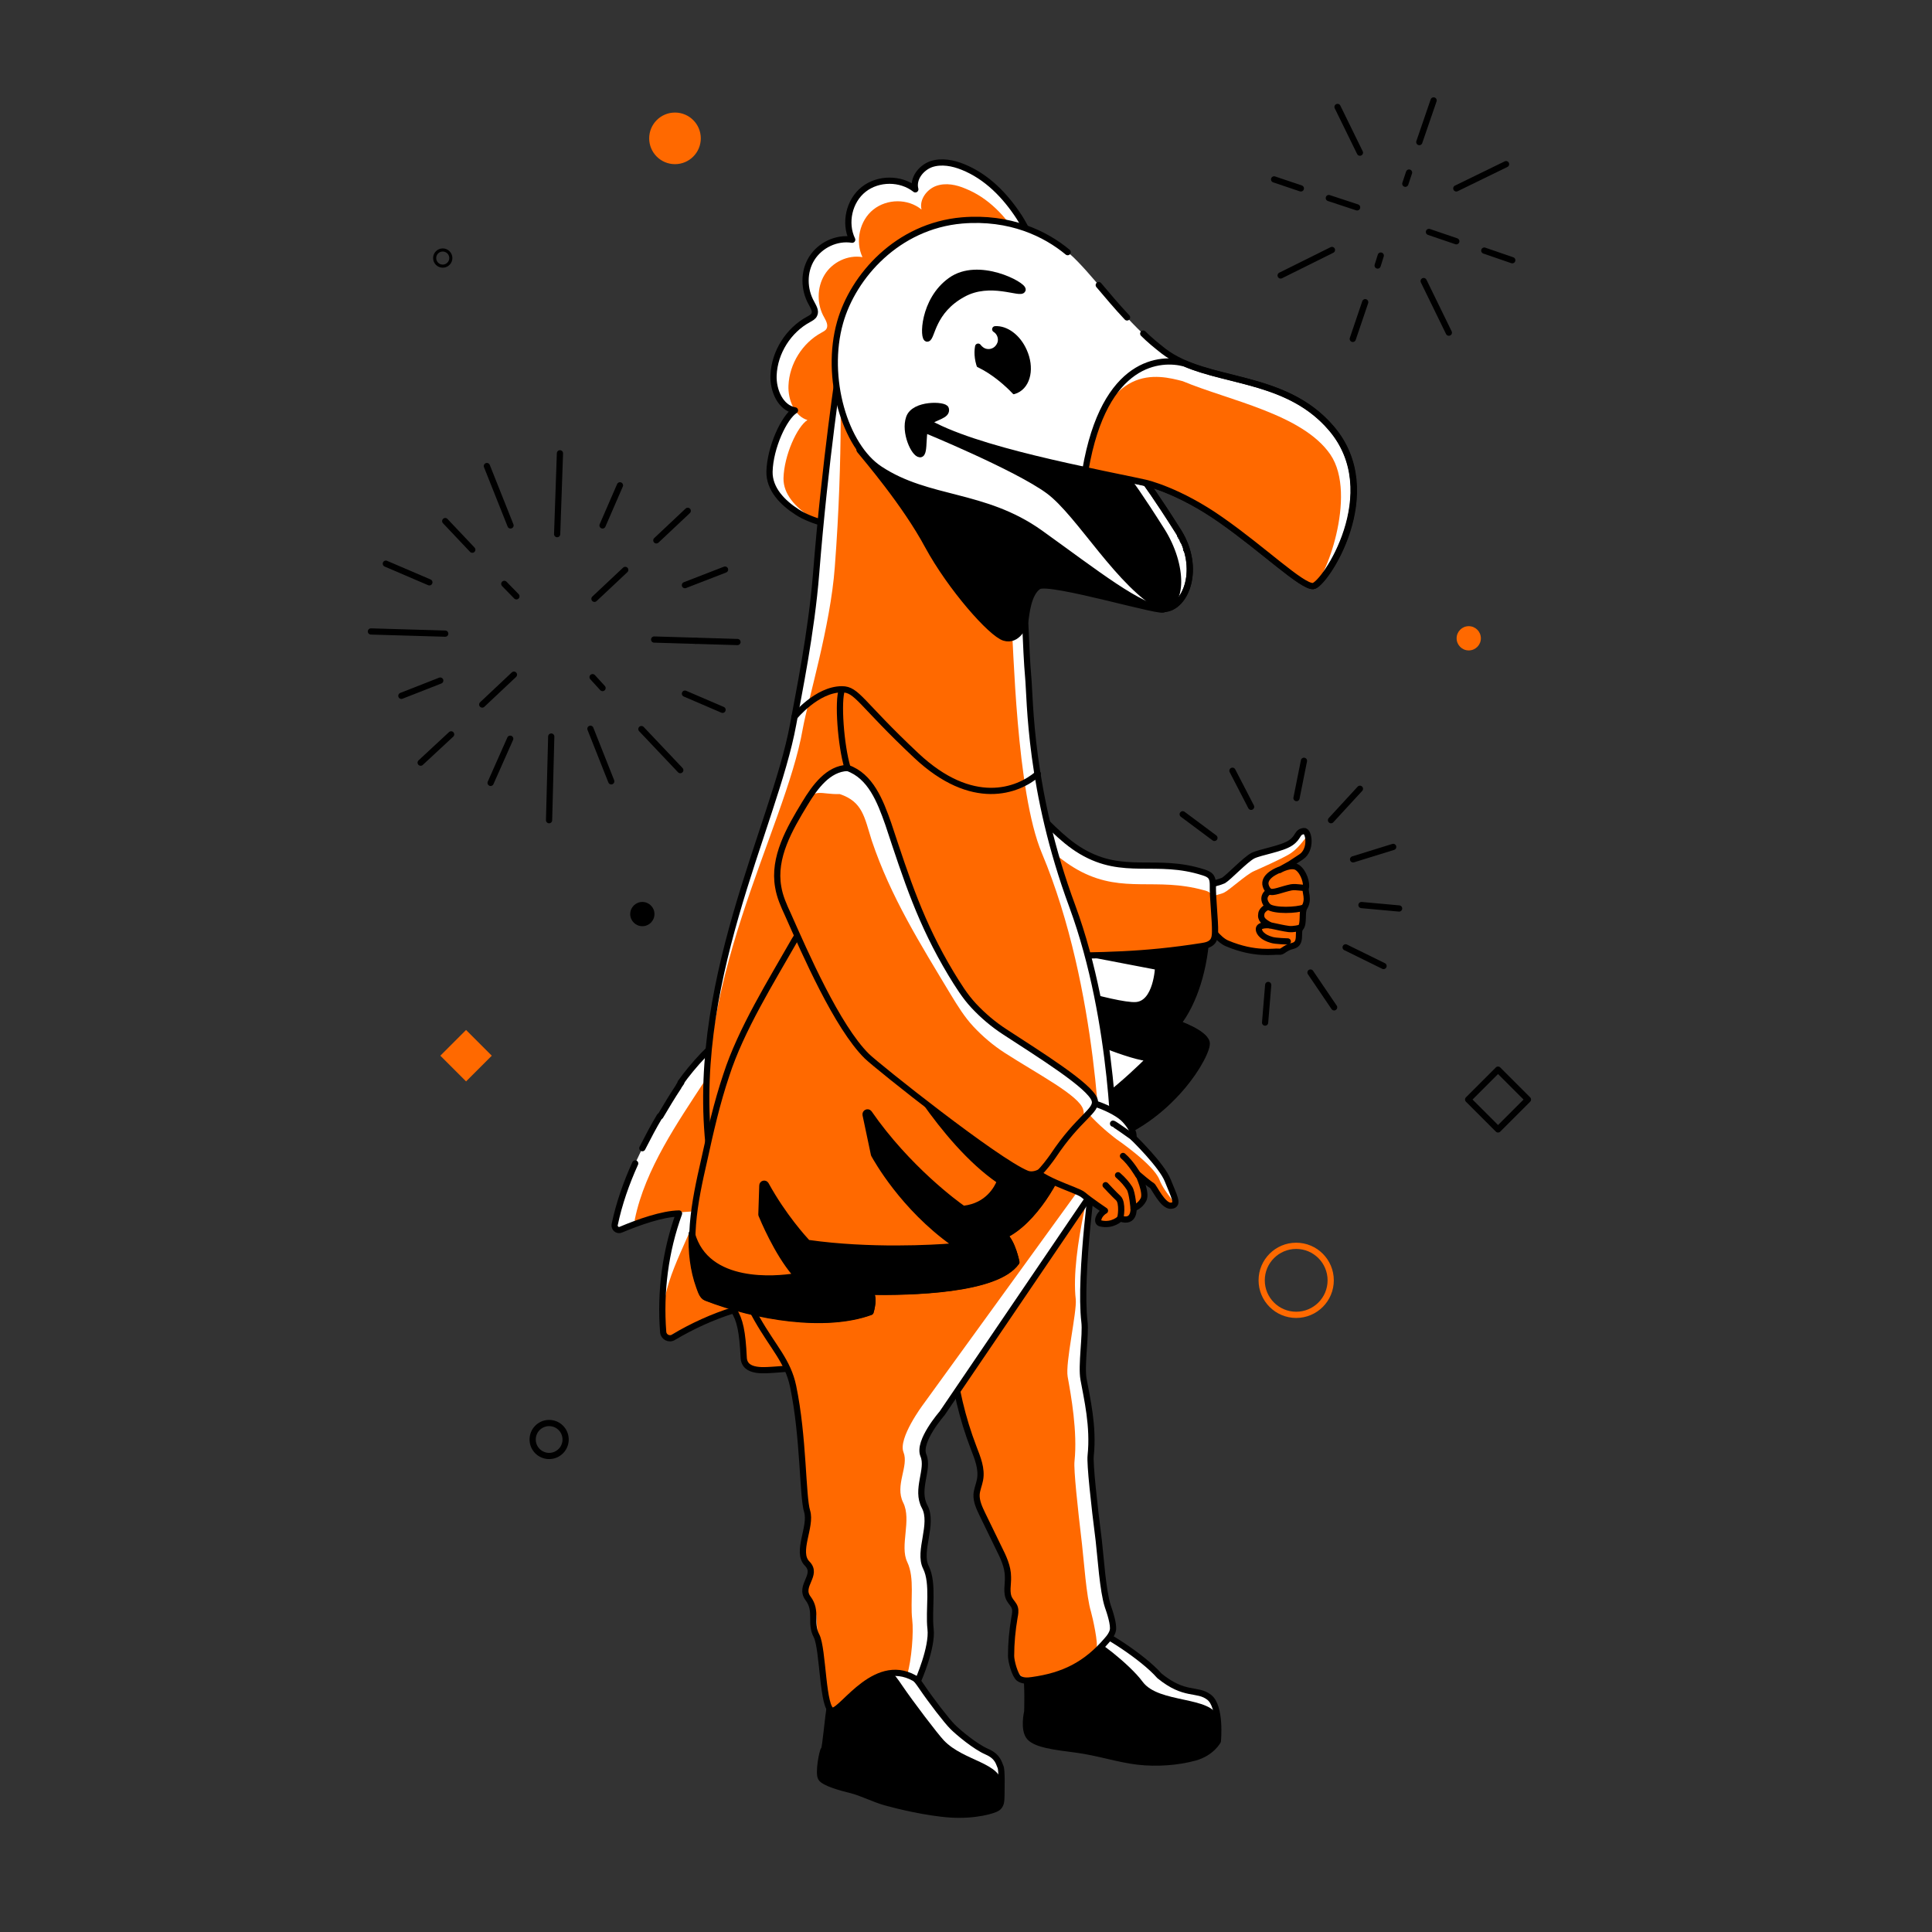<?xml version="1.0" encoding="utf-8"?>
<!-- Generator: Adobe Illustrator 22.0.1, SVG Export Plug-In . SVG Version: 6.00 Build 0)  -->
<svg version="1.1" id="Layer_1" xmlns="http://www.w3.org/2000/svg" xmlns:xlink="http://www.w3.org/1999/xlink" x="0px" y="0px"
	 viewBox="0 0 621.4 621.4" style="enable-background:new 0 0 621.4 621.4;" xml:space="preserve">
<rect x="0" y="0" width="621.4" height="621.4" fill="#333333" stroke="none"/>
<style type="text/css">
	.st0{fill:#FFFFFF;}
	.st1{fill:none;stroke:#000000;stroke-width:2;stroke-linecap:round;stroke-linejoin:round;stroke-miterlimit:10;}
	.st2{fill:#FF6900;}
	.st3{fill:none;stroke:#FF6900;stroke-width:2;stroke-miterlimit:10;}
	.st4{fill:none;stroke:#000000;stroke-linecap:round;stroke-linejoin:round;stroke-miterlimit:10;}
</style>
<g id="Dodo_1_">
	<g id="Dodo">
		<path class="st0" d="M378.6,299.3l-4.5,24.3l-3.9,7.3l7.7,11l-14.4,12.6l-20.7,11.3c0,0-10-65.5-11.1-66.9s20.3-7.6,20.3-7.6
			L378.6,299.3z"/>
		<path class="st0" d="M265,562.7c0.5-0.3,1.3-10.9,2-14.2c0.7-3.3,1.6-6,1.6-6c1,1.6,15-3.6,17.6-4.3c4.9-1.2,6.7-0.9,10.1,4.1
			c3.4,5,8.2,11.2,10.1,13.1c1.9,1.9,7.3,6.4,11,8c3.7,1.6,3.9,3.9,4.4,4.9s0.3,6.7,0.3,9s-0.2,3.4-1.3,4.2s-7.2,2.6-15,2.1
			c-7.8-0.5-17.4-2.9-21-3.9s-7.7-3.1-10.9-3.9c-3.3-0.8-8.8-2.3-9.8-3.9C263.1,570.4,264.5,563.1,265,562.7z"/>
		<path class="st0" d="M329.9,529.3c1.4-0.1,2.7,4.9,4.4,6.8c2.6,2.8,6.1,2.1,9.3-0.9c1.2-1.1,2.3-2.1,3.3-2.8
			c-0.4-2.5,1.2-3.8,3.7-5c2.7-1.3,2.1-2.6,2.1-2.6c1.3-0.4,14.9,8.1,20.2,14.2l0,0c8.2,6.7,12.1,3.9,16,6.9s2.8,14.1,2.8,14.1
			s-2,3.8-7.4,5.3c-5.5,1.5-12.2,2-18.3,1.3c-6.2-0.7-13-3-20-3.9s-12.6-1.6-14.8-3.9c-2.2-2.4-0.8-8.3-0.8-8.3s0.3-8.8-0.4-12.2
			C329.1,534.8,328.5,529.5,329.9,529.3z"/>
		<path d="M265,562.7c0.5-0.3,1.3-10.9,2-14.2c0.7-3.3,1.6-6,1.6-6c1,1.6,10.3-4.1,12.8-4.7c4.9-1.2,5.5-0.5,8.9,4.5
			s11.3,15.4,13.3,17.5c6.4,6.7,18.6,7.1,18.7,14.3c0,1.1,0.5,6.2-1.4,7.6c-1.2,0.8-7.2,2.6-15,2.1c-7.8-0.5-17.4-2.9-21-3.9
			s-7.7-3.1-10.9-3.9c-3.3-0.8-8.8-2.3-9.8-3.9C263.1,570.4,264.5,563.1,265,562.7z"/>
		<path d="M329.9,527.2c1.4-0.1,2.7,5.2,4.4,7.2c2.6,3,6.1,2.2,9.3-1c1.2-1.2,2.3-2.2,3.3-3c-0.4-2.6,0.5-4.1,3.1-5.3
			c2.7-1.3,0.6,1.8,0.6,1.8c1.3-0.4,12.7,8.3,16.9,14c5.2,7.1,22.2,4.5,24.3,11.5v7.2c0,0-2,4-7.4,5.6c-5.5,1.6-12.2,2.1-18.3,1.3
			c-6.2-0.7-13-3.2-20-4.1c-7-0.9-12.6-1.6-14.8-4.2c-2.2-2.5-0.8-8.8-0.8-8.8s0.3-9.3-0.4-12.9C329.1,533,328.5,527.3,329.9,527.2z
			"/>
		<path class="st1" d="M265,562.7c0.5-0.3,1.3-10.9,2-14.2c0.7-3.3,1.6-6,1.6-6c1,1.6,15-3.6,17.6-4.3c4.9-1.2,6.7-0.9,10.1,4.1
			c3.4,5,8.2,11.2,10.1,13.1c1.9,1.9,7.3,6.4,11,8c3.7,1.6,3.9,3.9,4.4,4.9s0.3,6.7,0.3,9s-0.2,3.4-1.3,4.2s-7.2,2.6-15,2.1
			c-7.8-0.5-17.4-2.9-21-3.9s-7.7-3.1-10.9-3.9c-3.3-0.8-8.8-2.3-9.8-3.9C263.1,570.4,264.5,563.1,265,562.7z"/>
		<path class="st1" d="M387.9,298.9c-0.4,12.4-4.1,23.7-9.3,30.3c0,0,8.5,2.9,9.3,6.1s-11.4,25.3-34.4,32c-22.9,6.7-71-49.2-71-49.2
			l62.2-35L387.9,298.9z"/>
		<path d="M331.5,314.9c0,0,27,8.8,33.8,8.4s7.2-12.3,7.2-12.3l-38.1-7.3l40.3-9.7l13.4,4.9c-0.4,12.4-4.1,23.7-9.3,30.3
			c0,0,8.5,2.9,9.3,6.1s-11.4,25.3-34.4,32c-4.1,1.2-8.9,0.4-14.2-1.7c-0.1-2.3,0.5-3.8,2-4.2c11.3-3.4,28.5-21.1,28.5-21.1
			c-5.2,0.3-25.1-8.4-25.1-8.4L331.5,314.9z"/>
		<path class="st0" d="M419.4,267.3c1.6-0.2,2.6,6-0.9,8.3s-3.5,2.3-3.5,2.3l-3.4,1.9c0,0,3.8-2.2,5.8-0.7s3,5.1,2.6,6.4
			s1.2,3.7-0.5,6.4c-0.9,1.5,0,5.2-1.2,6.5c-1.2,1.2,0.6,5-2.4,5.8c-3,0.7-3.2,2.1-4.6,1.9s-7.5,1.2-16.7-2.7
			c-5.6-2.4-12.5-17.2-12.5-17.2s9.6-2.1,11.4-3c1.7-1,7-6.7,9.5-8c2.5-1.2,9.3-2.2,12.1-4.1C417.9,269.2,417,267.6,419.4,267.3z"/>
		<path class="st1" d="M331.5,314.9c0,0,27,8.8,33.8,8.4s7.2-12.3,7.2-12.3l-38.1-7.3l40.3-9.7l13.4,4.9
			c-0.4,12.4-4.1,23.7-9.3,30.3c0,0,8.5,2.9,9.3,6.1s-11.4,25.3-34.4,32c-4.1,1.2-8.9,0.4-14.2-1.7c-0.1-2.3,0.5-3.8,2-4.2
			c11.3-3.4,28.5-21.1,28.5-21.1c-5.2,0.3-25.1-8.4-25.1-8.4L331.5,314.9z"/>
		<path class="st2" d="M420.5,268.8c0,0,2.4,5.3-6.1,9.4c0,0,6.2,1.3,5.4,7.4c-0.2,1.2,1,4.6-0.7,7.4c-0.8,1.3,0.2,4.4-1,5.5
			s0.6,5.3-2.4,6s-3.2,1.8-4.6,1.6c-1.4-0.2-7,0.7-16.1-2.4c-5.6-1.9-12.7-13.8-12.7-13.8s9.6-1.9,11.4-2.8c1.7-0.8,7.1-5.8,9.6-6.9
			s8.3-3.7,11.1-5.3C417.4,273.2,419.4,270.1,420.5,268.8z"/>
		<path class="st1" d="M419.4,267.3c1.6-0.2,2.6,6-0.9,8.3s-3.5,2.3-3.5,2.3l-3.4,1.9c0,0,3.8-2.2,5.8-0.7s3,5.1,2.6,6.4
			s1.2,3.7-0.5,6.4c-0.9,1.5,0,5.2-1.2,6.5c-1.2,1.2,0.6,5-2.4,5.8c-3,0.7-3.2,2.1-4.6,1.9s-7.5,1.2-16.7-2.7
			c-5.6-2.4-12.5-17.2-12.5-17.2s9.6-2.1,11.4-3c1.7-1,7-6.7,9.5-8c2.5-1.2,9.3-2.2,12.1-4.1C417.9,269.2,417,267.6,419.4,267.3z"/>
		<path class="st0" d="M297,230.6c-2.3-2.1-8.6-8.6-10.8-6.5c-0.8,0.8-1.1,2.1-1.4,3.2c-1.1,4.6-2.1,9.2-2.4,13.9
			c-0.8,12.7,4,25.3,11.5,35.6s17.3,18.6,27.6,26.1c2.2,1.6,4.6,3.3,7.2,4c2.2,0.6,4.5,0.6,6.7,0.6c19.2-0.2,32.2-0.2,51.2-3.2
			c1.3-0.2,2.7-0.5,3.5-1.6c0.6-0.8,0.7-2,0.7-3c0.1-3.3-0.8-11.3-0.7-14.7c0-1,0-2.1-0.6-3c-0.6-0.8-1.5-1.1-2.4-1.4
			c-15.2-4.9-25.6,1.3-39.3-6.8c-6.6-3.9-11.6-10.1-17.4-15.1c-8.7-7.5-19.3-12.6-28-20C299.8,236.7,297.2,234,297,230.6z"/>
		<path class="st2" d="M297,241.7c-2.3-1.8-8.6-7.4-10.8-5.5c-0.8,0.7-1.1,1.8-1.4,2.7c-1.1,3.9-2.1,7.9-2.4,11.9
			c-0.8,10.9,4,21.6,11.5,30.5c7.4,8.8,17.3,15.9,27.6,22.4c2.2,1.4,4.6,2.8,7.2,3.5c2.2,0.5,4.5,0.5,6.7,0.5
			c19.2-0.2,32.2-0.1,51.2-2.7c1.3-0.2,2.7-0.4,3.5-1.3c0.6-0.7,0.7-1.7,0.7-2.6c0.1-2.8-0.8-8.3-0.7-11.1c0-0.9,0-1.8-0.6-2.5
			s-1.5-1-2.4-1.2c-15.2-4.2-25.6,1.1-39.3-5.9c-6.6-3.4-11.6-8.6-17.4-12.9c-8.7-6.4-19.3-12.2-28-18.6
			C299.8,246.9,297.2,244.6,297,241.7z"/>
		<path class="st1" d="M297,230.6c-2.3-2.1-8.6-8.6-10.8-6.5c-0.8,0.8-1.1,2.1-1.4,3.2c-1.1,4.6-2.1,9.2-2.4,13.9
			c-0.8,12.7,4,25.3,11.5,35.6s17.3,18.6,27.6,26.1c2.2,1.6,4.6,3.3,7.2,4c2.2,0.6,4.5,0.6,6.7,0.6c19.2-0.2,32.2-0.2,51.2-3.2
			c1.3-0.2,2.7-0.5,3.5-1.6c0.6-0.8,0.7-2,0.7-3c0.1-3.3-0.8-11.3-0.7-14.7c0-1,0-2.1-0.6-3c-0.6-0.8-1.5-1.1-2.4-1.4
			c-15.2-4.9-25.6,1.3-39.3-6.8c-6.6-3.9-11.6-10.1-17.4-15.1c-8.7-7.5-19.3-12.6-28-20C299.8,236.7,297.2,234,297,230.6z"/>
		<path class="st1" d="M329.9,529.3c1.4-0.1,2.7,4.9,4.4,6.8c2.6,2.8,6.1,2.1,9.3-0.9c1.2-1.1,2.3-2.1,3.3-2.8
			c-0.4-2.5,1.2-3.8,3.7-5c2.7-1.3,2.1-2.6,2.1-2.6c1.3-0.4,14.9,8.1,20.2,14.2l0,0c8.2,6.7,12.1,3.9,16,6.9s2.8,14.1,2.8,14.1
			s-2,3.8-7.4,5.3c-5.5,1.5-12.2,2-18.3,1.3c-6.2-0.7-13-3-20-3.9s-12.6-1.6-14.8-3.9c-2.2-2.4-0.8-8.3-0.8-8.3s0.3-8.8-0.4-12.2
			C329.1,534.8,328.5,529.5,329.9,529.3z"/>
		<path class="st0" d="M348.8,425.2c0.5,4.1-1.1,14-0.3,18.4c1.1,6.1,3.3,15.2,2.3,24.6c-0.3,2.6,1.1,15.6,2.6,27.3
			c0.6,5.1,1.3,16.2,2.9,21.1c0.6,1.7,2.1,6.1,1.6,7.9c-0.3,1.2-1.1,2.2-1.9,3.1c-6.7,7.8-13.9,11.4-24.1,12.8
			c-1.4,0.2-3,0.3-4.2-0.6c-1.3-1-2.5-5.5-2.5-7.2c0-4.2,0.4-8.3,1.1-12.4c0.2-1,0.4-2.1,0.1-3.1c-0.3-1-1.2-1.8-1.7-2.7
			c-1.2-2.1-0.4-4.8-0.5-7.2c0-3.3-1.5-6.4-3-9.4c-1.8-3.6-3.5-7.3-5.3-10.9c-0.9-1.9-1.9-4-1.8-6.2c0.1-1.6,0.8-3.1,1.1-4.7
			c0.7-3.6-0.8-7.1-2.1-10.5c-3.6-9.4-5.9-19.3-7-29.4c-0.4-3.5-0.6-7.2,0.6-10.5c0.9-2.4,2.5-4.5,4.1-6.6c3.9-4.9,8-9.6,12.3-14.1
			c3.8-4,23.8-27.6,28.9-29.9C352,374.9,347,409.8,348.8,425.2z"/>
		<path class="st2" d="M346,417.9c0.4,4.1-3.4,20.5-2.6,24.9c1.1,6.1,3.2,17.7,2.2,27.2c-0.3,2.6,1,14.8,2.4,26.6
			c0.6,5.1,1.4,16.9,2.9,21.8c0.5,1.7,2.5,10.7,1.7,11.6c-6.4,7.8-10.3,8.4-20.1,9.7c-1.4,0.2-2.9,0.3-4-0.6c-1.3-1-3.3-5.5-3.3-7.2
			c0-4.2,0.4-7.6,1.1-11.7c0.2-1,0.4-2.1,0.1-3.1s-1.2-1.8-1.7-2.7c-1.1-2.1-0.5-5.6-0.5-8.1c0-3.3-2.1-6.7-3.5-9.7
			c-1.7-3.6-3.4-6.8-5-10.5c-0.9-1.9-1.6-3.3-1.4-5.5c0.1-1.6,1-4.2,1.2-5.8c0.6-3.6-1.4-7.1-2.6-10.5c-3.5-9.4-5.9-19.4-6.9-29.4
			c-0.4-3.5,1.9-7.2,3-10.5c0.9-2.4,2.4-4.5,3.9-6.6c3.7-4.9,7.7-9.6,11.9-14.1c3.7-4,23-27.6,27.9-29.9
			C352.5,373.8,344.2,402.5,346,417.9z"/>
		<path class="st1" d="M348.8,425.2c0.5,4.1-1.1,14-0.3,18.4c1.1,6.1,3.3,15.2,2.3,24.6c-0.3,2.6,1.1,15.6,2.6,27.3
			c0.6,5.1,1.3,16.2,2.9,21.1c0.6,1.7,2.1,6.1,1.6,7.9c-0.3,1.2-1.1,2.2-1.9,3.1c-6.7,7.8-13.9,11.4-24.1,12.8
			c-1.4,0.2-3,0.3-4.2-0.6c-1.3-1-2.5-5.5-2.5-7.2c0-4.2,0.4-8.3,1.1-12.4c0.2-1,0.4-2.1,0.1-3.1c-0.3-1-1.2-1.8-1.7-2.7
			c-1.2-2.1-0.4-4.8-0.5-7.2c0-3.3-1.5-6.4-3-9.4c-1.8-3.6-3.5-7.3-5.3-10.9c-0.9-1.9-1.9-4-1.8-6.2c0.1-1.6,0.8-3.1,1.1-4.7
			c0.7-3.6-0.8-7.1-2.1-10.5c-3.6-9.4-5.9-19.3-7-29.4c-0.4-3.5-0.6-7.2,0.6-10.5c0.9-2.4,2.5-4.5,4.1-6.6c3.9-4.9,8-9.6,12.3-14.1
			c3.8-4,23.8-27.6,28.9-29.9C352,374.9,347,409.8,348.8,425.2z"/>
		<path class="st0" d="M199.8,395.6c5.7-2.4,13.3-5.1,18.7-5.2c-4.4,12.1-6.1,25.2-5.1,38.1c0.1,1.6,1.9,2.6,3.3,1.7
			c6.1-3.6,12.6-6.6,19.4-8.7c2,3.1,2.8,6.9,3.2,15.2c0.2,5.1,7,4.1,10.5,3.9c4.9-0.3,18.9-1.7,21-6.1c-9-13.1-25.8-28.9-27.3-44.7
			c-1.5-15.8-0.4-31.7,0.6-47.6c0.4-6.4-3.3-13.3-10.3-8.7c-5.3,3.5-12.3,11-15.8,16.2c-8.4,12.9-17,28.3-20.3,44.4
			C197.6,395.1,198.6,396,199.8,395.6z"/>
		<path class="st2" d="M207.1,392.8c5.7-2.4,11.9-3.1,17.4-3.2c-4.4,12.1-12.3,24-11.2,36.8c0.1,1.6,1,4,2.4,3.1
			c6.1-3.6,13.7-6,20.5-8.2c2,3.1,2.8,6.9,3.2,15.2c0.2,5.1,7,4.1,10.5,3.9c4.9-0.3,25.3-3.3,27.4-7.8c-9-13.1-25.8-28.9-27.3-44.7
			c-1.5-15.8-0.4-31.7,0.6-47.6c0.4-6.4-1.3-13.1-8.3-8.6c-5.3,3.5-12.3,11-15.8,16.2c-8.4,12.9-19,28.1-22.3,44.2
			C203.8,393.5,206.1,393.2,207.1,392.8z"/>
		<path class="st1" d="M204.3,374.2c-2.9,6.4-5.2,13-6.6,19.7c-0.2,1.1,0.9,2.1,2,1.6c5.7-2.4,13.3-5.1,18.7-5.2
			c-4.4,12.1-6.1,25.2-5.1,38.1c0.1,1.6,1.9,2.6,3.3,1.7c6.1-3.6,12.6-6.6,19.4-8.7c2,3.1,2.8,6.9,3.2,15.2c0.2,5.1,7,4.1,10.5,3.9
			c4.9-0.3,18.9-1.7,21-6.1c-9-13.1-25.8-28.9-27.3-44.7c-1.5-15.8-0.4-31.7,0.6-47.6c0.4-6.4-2.5-11.7-10.3-8.7
			c-4,1.5-11.2,9.7-14.8,14.8"/>
		<path class="st1" d="M212.2,359c-2,3.3-3.8,6.8-5.6,10.3"/>
		<path class="st1" d="M219.1,348.2c-0.3,0.5-0.7,0.9-0.9,1.4c-2,3-3.9,6.2-5.8,9.4"/>
		<path class="st0" d="M248.8,120.7c0.3-7.4,4.8-14.5,11.3-18c0.7-0.4,1.5-0.8,1.8-1.5c0.6-1.2-0.3-2.5-0.9-3.7
			c-2.5-4.4-2.6-10.1,0.1-14.4s8-6.8,13-6c-2.6-5.4-1-12.5,3.7-16.2c4.7-3.7,11.9-3.7,16.6,0c-0.9-3.4,1.8-6.9,5.1-8.1
			c3.3-1.1,7-0.4,10.2,0.9c7.7,3.1,13.6,9.2,18.1,16.1c2.2,3.4,3.6,7.1,6.2,10.2c1.8,2.2,6,6.1,1,8c-1.5,0.5-3.1,0.4-4.6,0.3
			c-9-0.6-18.1,0.7-26.3,4.5c-8.1,3.8-15.2,10.2-19.1,18.3c-3.1,6.5-4.2,13.7-5.2,20.8c-0.6,4-1.2,8.1-1.7,12.1
			c2.7,3,4.9,6.4,5.9,10.3c1.7,6.5,0.9,9.6-5.4,12c-2.1,0.8-1.6,3.7-3.8,3.6c-5.5-0.2-13.7-2.1-18.4-5.2c-4.7-3-9-7.4-8.9-13
			c0.2-7.8,4.7-17.5,8.2-19.7C251,131.2,248.6,125.5,248.8,120.7z"/>
		<path class="st2" d="M253.6,124c0.3-7,4.5-13.7,10.6-17c0.7-0.4,1.4-0.7,1.7-1.4c0.5-1.1-0.2-2.4-0.8-3.5
			c-2.4-4.1-2.4-9.6,0.1-13.7s7.5-6.5,12.2-5.7c-2.4-5.1-0.9-11.8,3.5-15.3s11.1-3.6,15.5,0c-0.8-3.2,1.7-6.5,4.7-7.6
			c3.1-1.1,6.5-0.4,9.5,0.9c7.2,2.9,12.7,8.7,16.8,15.2c2,3.2,3.4,6.7,5.7,9.6c1.7,2.1,5.5,5.8,0.9,7.6c-1.4,0.5-2.9,0.4-4.3,0.3
			c-8.4-0.6-16.9,0.7-24.5,4.3c-7.6,3.6-14.2,9.7-17.9,17.3c-2.9,6.1-3.9,12.9-4.9,19.7c-0.6,3.8-1.1,7.6-1.7,11.4
			c2.5,2.9,4.5,6.1,5.5,9.8c1.6,6.1,0.8,9.1-5.1,11.4c-2,0.8-1.5,3.5-3.6,3.5c-5.2-0.1-12.8-2-17.2-4.8c-4.3-2.8-8.4-7-8.3-12.2
			c0.2-7.4,4.4-16.6,7.7-18.7C255.6,133.9,253.4,128.6,253.6,124z"/>
		<path class="st1" d="M248.8,120.7c0.3-7.4,4.8-14.5,11.3-18c0.7-0.4,1.5-0.8,1.8-1.5c0.6-1.2-0.3-2.5-0.9-3.7
			c-2.5-4.4-2.6-10.1,0.1-14.4s8-6.8,13-6c-2.6-5.4-1-12.5,3.7-16.2c4.7-3.7,11.9-3.7,16.6,0c-0.9-3.4,1.8-6.9,5.1-8.1
			c3.3-1.1,7-0.4,10.2,0.9c7.7,3.1,13.6,9.2,18.1,16.1c2.2,3.4,3.6,7.1,6.2,10.2c1.8,2.2,6,6.1,1,8c-1.5,0.5-3.1,0.4-4.6,0.3
			c-9-0.6-18.1,0.7-26.3,4.5c-8.1,3.8-15.2,10.2-19.1,18.3c-3.1,6.5-4.2,13.7-5.2,20.8c-0.6,4-1.2,8.1-1.7,12.1
			c2.7,3,4.9,6.4,5.9,10.3c1.7,6.5,0.9,9.6-5.4,12c-2.1,0.8-1.6,3.7-3.8,3.6c-5.5-0.2-13.7-2.1-18.4-5.2c-4.7-3-9-7.4-8.9-13
			c0.2-7.8,4.7-17.5,8.2-19.7C251,131.2,248.6,125.5,248.8,120.7z"/>
		<path class="st0" d="M275,113.9l-4.9,3.5c0,0-4.7,30.5-7.6,67c-1.5,19-5.7,39.2-7.4,48.6c-6,32.9-34.4,84.5-26.6,140
			s23.2,56.6,26.6,72.9s3,35.4,4.5,40.2c1.5,4.9-3.7,13.1,0,16.8c3.7,3.7-2.8,7.1,0.3,11.2s1.1,7.6,2.7,12c1.9,5.4,1.9,28,6.3,23.6
			c13.4-13.4,22.3-12.7,26.4-9.3c0,0,4.7-10.6,4-16.6c-0.7-6,1.1-14.6-1.5-19.8c-2.6-5.2,2.6-13.9-0.4-19.5s1.5-12-0.4-16.5
			s6-13.5,6-13.5l55.5-81.7c0,0,0.2-43.9-13.6-81.4c-13.9-37.5-13.5-66.4-14.2-73.8c-0.7-7.5-1.4-29.4-1.4-29.4L301.5,167
			c0,0-16.9-21.6-16.9-22.7C284.6,143.3,275,113.9,275,113.9z"/>
		<path class="st2" d="M274.8,113.9l-4.6,3.5c0,0,1.1,28.5-1.7,65c-1.4,19-8.6,42.6-10.3,52c-5.7,32.9-37,83.1-29.6,138.6
			c7.4,55.5,24.1,56.6,27.3,72.9s2.8,35.4,4.3,40.2c1.4,4.9-3.5,13.1,0,16.8c3.5,3.7-2.7,7.1,0.3,11.2c2.9,4.1,1.8,7.4,2.6,12
			c0.7,4.6,2.6,26.3,4.9,24.1c18-17.3,23.8-11.6,23.8-11.6c1.4-4.7,2.1-13.6,1.6-17.7c-0.7-6,0.9-13.3-1.6-18.5s1.5-13.5-1.3-19.1
			c-2.8-5.6,1.9-11.7,0.1-16.2c-1.8-4.5,6.2-15.2,6.2-15.2L354,373c0,0-0.5-54.8-18.9-98.6c-8.3-19.7-9.1-67.4-9.8-74.9
			c-0.7-7.5,4.2-10.9,4.2-10.9L300,167.1c0,0-16-21.6-16-22.7C283.8,143.3,274.8,113.9,274.8,113.9z"/>
		<path d="M374.2,195.8c1.9,2.2-36.8-9.5-40.2-7.2s-3.9,9.1-4.2,10.9c-0.3,1.8-2.6,6.9-6.8,5.6c-4.2-1.3-17.2-16-24.6-29.6
			c-7.3-13.6-19.9-28.2-21.9-30.7s41.8,12.5,41.8,12.5s40.1,30.4,43.2,32.5C369.5,194.9,374.2,195.8,374.2,195.8z"/>
		<path class="st1" d="M275,113.9l-4.9,3.5c0,0-4.7,30.5-7.6,67c-1.5,19-5.7,39.2-7.4,48.6c-6,32.9-34.4,84.5-26.6,140
			s23.2,56.6,26.6,72.9s3,35.4,4.5,40.2c1.5,4.9-3.7,13.1,0,16.8c3.7,3.7-2.8,7.1,0.3,11.2s0.5,7.9,2.7,12
			c2.2,4.1,1.9,24.1,5.2,24.1c3.3,0,14.3-18.7,27.5-9.7c0,0,4.7-10.6,4-16.6c-0.7-6,1.1-14.6-1.5-19.8c-2.6-5.2,2.6-13.9-0.4-19.5
			s1.5-12-0.4-16.5s6-13.5,6-13.5l55.5-81.7c0,0,0.2-43.9-13.6-81.4c-13.9-37.5-13.5-66.4-14.2-73.8c-0.7-7.5-1.4-29.4-1.4-29.4
			l-27.8-21.2c0,0-16.9-21.6-16.9-22.7C284.6,143.3,275,113.9,275,113.9z"/>
		<path class="st1" d="M374.2,195.8c1.9,2.2-36.8-9.5-40.2-7.2s-3.9,9.1-4.2,10.9c-0.3,1.8-2.6,6.9-6.8,5.6
			c-4.2-1.3-17.2-16-24.6-29.6c-7.3-13.6-19.9-28.2-21.9-30.7s41.8,12.5,41.8,12.5s40.1,30.4,43.2,32.5
			C369.5,194.9,374.2,195.8,374.2,195.8z"/>
		<path class="st0" d="M374.1,112.9c-11.6-8.9-19.7-20.8-27.5-28.8c-6.6-6.9-19.1-14.8-37.3-13.2c-20.7,1.8-35,17.9-39.2,32.8
			c-5,17.7,1.5,39.8,12.8,47.2c15.6,10.3,33.5,7.7,51.5,20.5c18,12.9,32.8,24.7,39.9,24.4s12-13.1,4.6-24.9
			c-7.4-11.7-10.4-15.6-10.4-15.6s10.7,2.4,24.3,12s25.9,21.4,29.5,21.2s23.6-30.1,5.8-50.8C412.8,119.7,388.2,123.7,374.1,112.9z"
			/>
		<path class="st1" d="M343.4,81.1c-7.1-5.9-18.5-11.5-34-10.2c-20.7,1.8-35,17.9-39.2,32.8c-5,17.7,1.5,39.8,12.8,47.2
			c15.6,10.3,33.5,7.7,51.5,20.5c18,12.9,32.8,24.7,39.9,24.4s12-13.1,4.6-24.9c-7.4-11.7-10.4-15.6-10.4-15.6s10.7,2.4,24.3,12
			s25.9,21.4,29.5,21.2s23.6-30.1,5.8-50.8c-15.4-18-40-14-54-24.8c-2.3-1.8-4.5-3.6-6.5-5.6"/>
		<path class="st1" d="M362.5,102.1c-3.3-3.5-6.3-7.1-9.1-10.4"/>
		<path d="M297,138l0.5-2.7c15.9,9.6,50.2,15.4,66.6,19.2c0,0,3,3.9,10.4,15.6c7.4,11.7,7.1,25.4-0.1,25.8
			c-14.3-7.4-27-30.5-37.1-38C327,150.3,297,138,297,138z"/>
		<path class="st1" d="M297,138l0.5-2.7c15.9,9.6,54.7,16.3,71.1,20.1c0,0,3,3.9,10.4,15.6c7.4,11.7,2.5,24.5-4.6,24.9
			c-14.3-7.4-27-30.5-37.1-38C327,150.3,297,138,297,138z"/>
		<path d="M304.2,131.5c-0.3-1.4-10.2-1.8-11.8,2.9c-1.6,4.6,1.6,11.6,3.5,11.7c1.9,0.1,0.3-8.2,2.6-10.2
			C300.8,134,304.8,133.7,304.2,131.5z"/>
		<path class="st1" d="M304.2,131.5c-0.3-1.4-10.2-1.8-11.8,2.9c-1.6,4.6,1.6,11.6,3.5,11.7c1.9,0.1,0.3-8.2,2.6-10.2
			C300.8,134,304.8,133.7,304.2,131.5z"/>
		<path class="st0" d="M233.6,345.8c-3,8.9-5.1,18.1-7.1,27.3c-3.1,13.5-6.1,27.9-1.4,40.9c0.5,1.3,0.8,2.9,2,3.4
			c16.2,6.3,38.4,9.9,52.9,4.6c0,0,1.7-5.4-0.6-6.5c13.6,0.2,41.1-0.4,47.5-9.5c0,0-1.2-6.4-3.9-8.6c9.6-4.5,17.6-18.9,19.2-25.1
			c1.6-6.1-3.5-6.2-8.8-9.7c-19.6-12.9-37.5-28.2-53.2-45.6c-4.3-4.8-8.7-9.9-14.4-13.2c-6.1-3.5-8.9-3.5-12.2,2.3
			C246.1,319.1,238.3,331.2,233.6,345.8z"/>
		<path class="st2" d="M233.6,345.8c-3.2,8.8-5.1,18.1-7.1,27.3c-2.9,13.5-5.9,27.9-1.4,40.9c0.4,1.3-0.4,2.4,0.8,2.9
			c15.6,6.3,42.6,10.4,56.6,5.1c0,0,1.7-5.4-0.5-6.5c13,0.2,39.5-0.4,45.7-9.5c0,0-1.2-6.4-3.7-8.6c9.2-4.5,16.9-18.9,18.5-25.1
			c1.5-6.1-3.4-6.2-8.5-9.7c-18.8-12.9-36-28.2-51.1-45.6c-4.2-4.8-8.4-9.9-13.8-13.2c-5.8-3.5-10-7.1-13.2-1.3
			C248.4,315.5,239.3,329.3,233.6,345.8z"/>
		<path class="st1" d="M233.6,345.8c-3,8.9-5.1,18.1-7.1,27.3c-3.1,13.5-6.1,27.9-1.4,40.9c0.5,1.3,0.8,2.9,2,3.4
			c16.2,6.3,38.4,9.9,52.9,4.6c0,0,1.7-5.4-0.6-6.5c13.6,0.2,41.1-0.4,47.5-9.5c0,0-1.2-6.4-3.9-8.6c9.6-4.5,17.6-18.9,19.2-25.1
			c1.6-6.1-3.5-6.2-8.8-9.7c-19.6-12.9-37.5-28.2-53.2-45.6c-4.3-4.8-8.7-9.9-14.4-13.2c-6.1-3.5-6.9-7.1-10.3-1.3
			C248.1,315.5,238.3,331.2,233.6,345.8z"/>
		<g>
			<path class="st2" d="M382.1,180.9L382.1,180.9L382.1,180.9z"/>
			<path class="st2" d="M349.1,151.2c6-35.3,23.6-30.6,31.3-28.6c14.8,6.2,38.6,10.6,47.5,23.6c8.9,13.1-2,41.4-5.6,42.2
				c-3.3,0.8-17.7-12.3-29.5-21.2c-13.7-10.3-23.6-11.8-23.6-11.8C364.2,153.7,354.9,152.4,349.1,151.2z"/>
		</g>
		<g>
			<path class="st1" d="M381.5,176.7L381.5,176.7L381.5,176.7z"/>
			<path class="st1" d="M349.1,151.2c6.1-35.7,24.5-36.3,31.9-34.3c14.2,6.1,34,5.5,47.1,20.8c17.8,20.7-2.3,50.6-5.8,50.8
				c-3.6,0.2-15.9-11.7-29.5-21.2c-13.6-9.6-24.3-12-24.3-12C363.6,154.2,356.8,152.9,349.1,151.2z"/>
			<path class="st1" d="M379.6,172.3c0.1,0.1,0.1,0.2,0.2,0.4C379.8,172.5,379.8,172.4,379.6,172.3z"/>
			<path class="st1" d="M380.4,173.7c0,0.1,0.1,0.2,0.1,0.3C380.4,173.9,380.4,173.8,380.4,173.7z"/>
		</g>
		<path d="M317.2,113.2c2.2,0.4,4.2-1,4.7-3.2c0.3-1.7-0.5-3.3-1.8-4.1c3.4-0.2,7.2,2.5,9.2,7c2.4,5.3,1.3,10.9-2.5,12.6
			c-3.7,1.7-8.7-1.2-11.1-6.5c-1.2-2.6-1.5-5.3-1.1-7.5C315.2,112.3,316.1,113,317.2,113.2z"/>
		<path class="st1" d="M317.2,113.2c2.2,0.4,4.2-1,4.7-3.2c0.3-1.7-0.5-3.3-1.8-4.1c3.4-0.2,7.2,2.5,9.2,7
			c2.4,5.3,1.3,10.9-2.5,12.6c-3.7,1.7-8.7-1.2-11.1-6.5c-1.2-2.6-1.5-5.3-1.1-7.5C315.2,112.3,316.1,113,317.2,113.2z"/>
		<path d="M328.9,93.2c0.4-1.5-14.2-9.4-23.1-3c-9,6.4-9,19.1-7.5,18.7s1.5-8.9,11.4-14.3C318.5,89.7,328.4,94.9,328.9,93.2z"/>
		<path class="st1" d="M328.9,93.2c0.4-1.5-14.2-9.4-23.1-3c-9,6.4-9,19.1-7.5,18.7s1.5-8.9,11.4-14.3
			C318.5,89.7,328.4,94.9,328.9,93.2z"/>
		<path d="M222.6,396.7c4.6,16.4,27.6,14.7,32.8,13.9c0.5-0.1,0.7-0.6,0.4-1c-5.8-6.8-10.3-17.7-10.8-18.9c0-0.1,0-0.2,0-0.2
			l0.3-9.2c0-0.6,0.8-0.8,1.1-0.3c5.6,10.2,12.2,17.4,13.3,18.6c0.1,0.1,0.2,0.2,0.4,0.2c19.7,2.8,40.4,1.6,46.4,1.1
			c0.6,0,0.8-0.8,0.3-1.1c-16.3-11.6-24.8-27.1-25.5-28.3c0-0.1,0-0.1-0.1-0.2l-2.7-12.8c-0.1-0.6,0.7-1,1.1-0.5
			c12.4,17.9,28.2,29.4,30.1,30.7c0.1,0.1,0.3,0.1,0.4,0.1c7.9-0.9,10.8-6.8,11.5-8.5c0.1-0.3,0-0.6-0.2-0.7
			c-18.4-12.7-33.7-40.7-35.7-44.5c-0.1-0.2-0.1-0.6,0.1-0.7l6.3-5.3c12.7,12.4,26.6,23.6,41.4,33.4c5.3,3.5,10.4,3.6,8.8,9.7
			c-1.6,6.1-9.6,20.6-19.2,25.1c2.6,2.2,3.9,8.6,3.9,8.6c-6.4,9.1-34,9.8-47.5,9.5c2.3,1.1,0.6,6.5,0.6,6.5
			c-14.5,5.3-36.6,1.6-52.9-4.6C225.8,416.8,222.3,402.6,222.6,396.7z"/>
		<path class="st1" d="M224.9,413.9c-2-5.5-2.6-11.3-2.4-17.2c4.7,17.2,27.6,14.7,32.8,13.9c0.5-0.1,0.7-0.6,0.4-1
			c-5.8-6.8-10.3-17.7-10.8-18.9c0-0.1,0-0.2,0-0.2l0.3-9.2c0-0.6,0.8-0.8,1.1-0.3c5.6,10.2,12.2,17.4,13.3,18.6
			c0.1,0.1,0.2,0.2,0.4,0.2c19.7,2.8,40.4,1.6,46.4,1.1c0.6,0,0.8-0.8,0.3-1.1c-16.3-11.6-24.8-27.1-25.5-28.3c0-0.1,0-0.1-0.1-0.2
			l-2.7-12.8c-0.1-0.6,0.7-1,1.1-0.5c12.4,17.9,28.2,29.4,30.1,30.7c0.1,0.1,0.3,0.1,0.4,0.1c7.9-0.9,10.8-6.8,11.5-8.5
			c0.1-0.3,0-0.6-0.2-0.7c-18.4-12.7-33.7-40.7-35.7-44.5c-0.1-0.2-0.1-0.6,0.1-0.7l6.3-5.3c12.7,12.4,26.6,23.6,41.4,33.4
			c5.3,3.5,10.4,3.6,8.8,9.7c-1.6,6.1-9.6,20.6-19.2,25.1c2.6,2.2,3.9,8.6,3.9,8.6c-6.4,9.1-34,9.8-47.5,9.5
			c2.3,1.1,0.6,6.5,0.6,6.5c-14.5,5.3-36.6,1.6-52.9-4.6C225.8,416.8,225.4,415.2,224.9,413.9z"/>
		<path class="st0" d="M350.5,354.8c-2.6-1.4,7.8,1.6,11.3,5.4s2.7,5.7,2.7,5.7s9.2,8.9,11.1,13.8s3.8,7.9,1.1,8.1
			c-2.7,0.3-5.4-6.4-6.2-6.5c-0.8,0-4.3-3.4-4.3-3.4s2.7,5.7,1.6,7.9c-1.1,2.2-3.2,2.8-3.2,2.8s0.4,5-4.3,3.3c0,0-2.4,2.5-6.3,1.6
			c-1.5-0.3-0.7-2.9,1.4-4.1c0,0-4.9-3.3-7-5.1s-15.2-4.9-17.9-10.6C327.8,368,351.6,355.4,350.5,354.8z"/>
		<path class="st2" d="M350.5,354.8c-2.6-1.4-2.7,1,0.8,4.7s7.8,6.9,7.8,6.9s11.9,8.1,13.8,13s6.5,8.1,3.8,8.3
			c-2.7,0.3-5.4-6.4-6.2-6.5c-0.8,0-4.3-3.4-4.3-3.4s2.7,5.7,1.6,7.9c-1.1,2.2-3.2,2.8-3.2,2.8s0.4,5-4.3,3.3c0,0-2.4,2.5-6.3,1.6
			c-1.5-0.3-0.7-2.9,1.4-4.1c0,0-4.9-3.3-7-5.1s-15.2-4.9-17.9-10.6C327.8,368,351.6,355.4,350.5,354.8z"/>
		<path class="st1" d="M350.5,354.8c-2.6-1.4,7.8,1.6,11.3,5.4s2.7,5.7,2.7,5.7s9.2,8.9,11.1,13.8s3.8,7.9,1.1,8.1
			c-2.7,0.3-5.5-6.1-6.2-6.5c-0.8-0.4-4.3-3.4-4.3-3.4s2.7,5.7,1.6,7.9c-1.1,2.2-3.2,2.8-3.2,2.8s0.4,5-4.3,3.3c0,0-2.4,2.5-6.3,1.6
			c-1.5-0.3-0.7-2.9,1.4-4.1c0,0-4.9-3.3-7-5.1s-15.2-4.9-17.9-10.6C327.8,368,351.6,355.4,350.5,354.8z"/>
		<path class="st0" d="M272.6,247c-6.2,0.2-10.5,6.1-13.7,11.4c-5,8.2-10.3,17.4-8.6,26.9c0.5,3.1,1.8,6,3.1,8.8
			c5.5,12.4,11.5,24.8,21.1,34.3c3.5,3.4,7.4,6.4,10.9,9.9c6.8,6.8,11.3,16,18.9,22c9.7,7.6,16.3,13.4,26.1,17.2
			c1.3,0.5,2.8,0.2,4-0.4c0.9-0.5,3.8-4.4,4.4-5.3c8.3-12.5,14.3-14.5,13.4-17.9c-1.2-4.5-18.2-15-28.9-22c-3.7-2.4-7-5.2-10-8.4
			c-2.9-3.1-5.1-6.7-7.3-10.3c-9.8-16.3-14.2-30.1-20.2-48.2C283.1,257.6,280,249.6,272.6,247z"/>
		<path class="st2" d="M270.1,255.4c-6.2,0.2-8-2.2-11.3,3.1c-5,8.2-7.9,13.6-8.9,23.2c-0.4,4.3,3.8,13.5,5.1,16.3
			c5.5,12.4,14.1,32.4,23.7,41.9c3.5,3.4,41.8,33.9,51.5,37.8c1.3,0.5,2.8,0.2,4-0.4c0.9-0.5,3.8-4.4,4.4-5.3
			c8.3-12.5,10.7-11.7,9.8-15.1c-1.2-4.5-14.6-11.4-25.3-18.3c-3.7-2.4-7-5.2-10-8.4c-2.9-3.1-5.1-6.7-7.3-10.3
			c-9.8-16.3-19.3-31.4-25.4-49.5C278,262.8,277.5,257.9,270.1,255.4z"/>
		<path class="st1" d="M272.6,247c-6.2,0.2-10.5,6.1-13.7,11.4c-5,8.2-10.3,17.4-8.6,26.9c0.5,3.1,1.8,6,3.1,8.8
			c5.5,12.4,15.8,36.1,25.4,45.6c3.5,3.4,41.8,33.9,51.5,37.8c1.3,0.5,2.8,0.2,4-0.4c0.9-0.5,3.8-4.4,4.4-5.3
			c8.3-12.5,14.3-14.5,13.4-17.9c-1.2-4.5-18.2-15-28.9-22c-3.7-2.4-7-5.2-10-8.4c-2.9-3.1-5.1-6.7-7.3-10.3
			c-9.8-16.3-14.2-30.1-20.2-48.2C283.1,257.6,280,249.6,272.6,247z"/>
		<path class="st1" d="M333.8,248.9c-6.5,5.6-21.1,11-39.1-5.9s-19-21.3-23.9-21.3c-8.1,0-15.3,8.9-15.3,8.9"/>
		<path class="st1" d="M272.6,247c-2.2-7.3-3.2-21.6-1.8-25.2"/>
		<path class="st0" d="M327.9,129c0,0-8.6-10.8-18.8-12.7c-10.1-1.9,0.9,9.7,0.9,9.7L327.9,129z"/>
		<path class="st1" d="M358,361.4c0.3,0,6.6,4.5,6.6,4.5"/>
		<path class="st1" d="M361.2,371.8c2.5,2.1,4.9,6.2,4.9,6.2"/>
		<path class="st1" d="M411.4,279.8c0,0-4.7,1.7-4.4,4.6c0.2,1.4,1.2,2.3,1.2,2.3s-3.2,1.7-0.3,4.9c0,0-1.9,0.7-2.2,2.2
			c-0.4,2,0.9,2.7,2.7,3.8c0,0-3.7-0.4-3.5,1.4c0.1,1,1.2,2.5,4.1,3.3c1.2,0.4,5.2,0.5,5.2,0.5"/>
		<path class="st1" d="M419.9,285.5c-0.4,0.3-2.9-0.4-4.6-0.1c-3,0.6-5.9,2-7,1.3"/>
		<path class="st1" d="M407.9,291.6c2.1,1.5,9.2,1.2,11.5,0.3"/>
		<path class="st1" d="M418.2,298.4c0,0-2.1,0.6-3.7,0.4s-3.7-0.7-6.1-1.2"/>
		<path class="st1" d="M359.6,378c1.7,1.5,2.8,2.8,3.7,4.2c0.9,1.4,1.3,6.5,1.3,6.5"/>
		<path class="st1" d="M360.2,391.9c0.3,0,1-5.1-0.5-6.5c-1.2-1.1-4.1-4.2-4.1-4.2"/>
	</g>
</g>
<g id="Magic_1_">
	<g id="Magic">
		<line class="st1" x1="417" y1="256.7" x2="419.4" y2="244.7"/>
		<line class="st1" x1="402.4" y1="259.5" x2="396.4" y2="247.9"/>
		<line class="st1" x1="390.6" y1="269.5" x2="380.4" y2="261.9"/>
		<line class="st1" x1="432.8" y1="304.7" x2="445" y2="310.7"/>
		<line class="st1" x1="421.5" y1="312.8" x2="429.1" y2="324"/>
		<line class="st1" x1="407.9" y1="316.8" x2="406.9" y2="328.9"/>
		<line class="st1" x1="428.1" y1="263.8" x2="437.4" y2="253.7"/>
		<line class="st1" x1="435.2" y1="276.4" x2="448.1" y2="272.4"/>
		<line class="st1" x1="437.9" y1="291.1" x2="450" y2="292.2"/>
		<circle class="st2" cx="217.1" cy="44.5" r="8.3"/>
		<circle class="st2" cx="472.4" cy="205.3" r="3.9"/>
		<circle cx="206.6" cy="294" r="3.9"/>
		<line class="st1" x1="453.2" y1="55.5" x2="452" y2="59.1"/>
		<line class="st1" x1="461.1" y1="32.3" x2="456.5" y2="45.7"/>
		<line class="st1" x1="484.4" y1="52.8" x2="468.4" y2="60.6"/>
		<line class="st1" x1="468.4" y1="77.6" x2="459.6" y2="74.6"/>
		<line class="st1" x1="486.4" y1="83.7" x2="477.4" y2="80.6"/>
		<line class="st1" x1="466" y1="107" x2="457.9" y2="90.4"/>
		<line class="st1" x1="443.1" y1="85.4" x2="444.1" y2="82.2"/>
		<line class="st1" x1="435.1" y1="109" x2="439.1" y2="97.2"/>
		<line class="st1" x1="411.9" y1="88.6" x2="428.4" y2="80.4"/>
		<line class="st1" x1="427.4" y1="63.7" x2="436.5" y2="66.7"/>
		<line class="st1" x1="409.8" y1="57.7" x2="418.4" y2="60.6"/>
		<line class="st1" x1="430.2" y1="34.4" x2="437.4" y2="49.1"/>
		<line class="st1" x1="162.2" y1="187.8" x2="166.1" y2="191.8"/>
		<line class="st1" x1="143.2" y1="167.6" x2="151.9" y2="176.8"/>
		<line class="st1" x1="180.1" y1="145.8" x2="179.2" y2="171.8"/>
		<line class="st1" x1="201.1" y1="183.3" x2="191.2" y2="192.6"/>
		<line class="st1" x1="221.2" y1="164.3" x2="211.1" y2="173.8"/>
		<line class="st1" x1="223.8" y1="206.1" x2="210.4" y2="205.7"/>
		<line class="st1" x1="237.2" y1="206.5" x2="223.8" y2="206.1"/>
		<line class="st1" x1="193.8" y1="221.3" x2="190.6" y2="217.8"/>
		<line class="st1" x1="218.8" y1="247.7" x2="206.3" y2="234.5"/>
		<line class="st1" x1="176.6" y1="263.8" x2="177.3" y2="236.9"/>
		<line class="st1" x1="155.1" y1="226.6" x2="165.3" y2="217"/>
		<line class="st1" x1="135.3" y1="245.3" x2="145.1" y2="236.2"/>
		<line class="st1" x1="119.3" y1="203.1" x2="143.2" y2="203.8"/>
		<line class="st1" x1="156.6" y1="149.9" x2="164.2" y2="169"/>
		<line class="st1" x1="199.4" y1="156.1" x2="193.8" y2="169"/>
		<line class="st1" x1="233.2" y1="183.2" x2="220.3" y2="188.2"/>
		<line class="st1" x1="232.4" y1="228.3" x2="220.3" y2="223.1"/>
		<line class="st1" x1="196.6" y1="251.3" x2="189.9" y2="234.4"/>
		<line class="st1" x1="157.8" y1="251.8" x2="164.1" y2="237.6"/>
		<line class="st1" x1="129.1" y1="223.8" x2="141.6" y2="218.9"/>
		<line class="st1" x1="124.1" y1="181.3" x2="138.1" y2="187.3"/>
		<circle class="st3" cx="416.9" cy="411.8" r="11.1"/>
		
			<ellipse transform="matrix(6.652042e-02 -0.998 0.998 6.652042e-02 -297.192 608.342)" class="st1" cx="176.5" cy="463" rx="5.3" ry="5.3"/>
		<circle class="st4" cx="142.4" cy="83" r="2.6"/>
		
			<rect x="475.1" y="346.8" transform="matrix(0.707 -0.707 0.707 0.707 -108.875 444.358)" class="st1" width="13.6" height="13.6"/>
		
			<rect x="144.1" y="333.7" transform="matrix(0.707 -0.707 0.707 0.707 -196.174 205.501)" class="st2" width="11.7" height="11.7"/>
	</g>
</g>
</svg>
